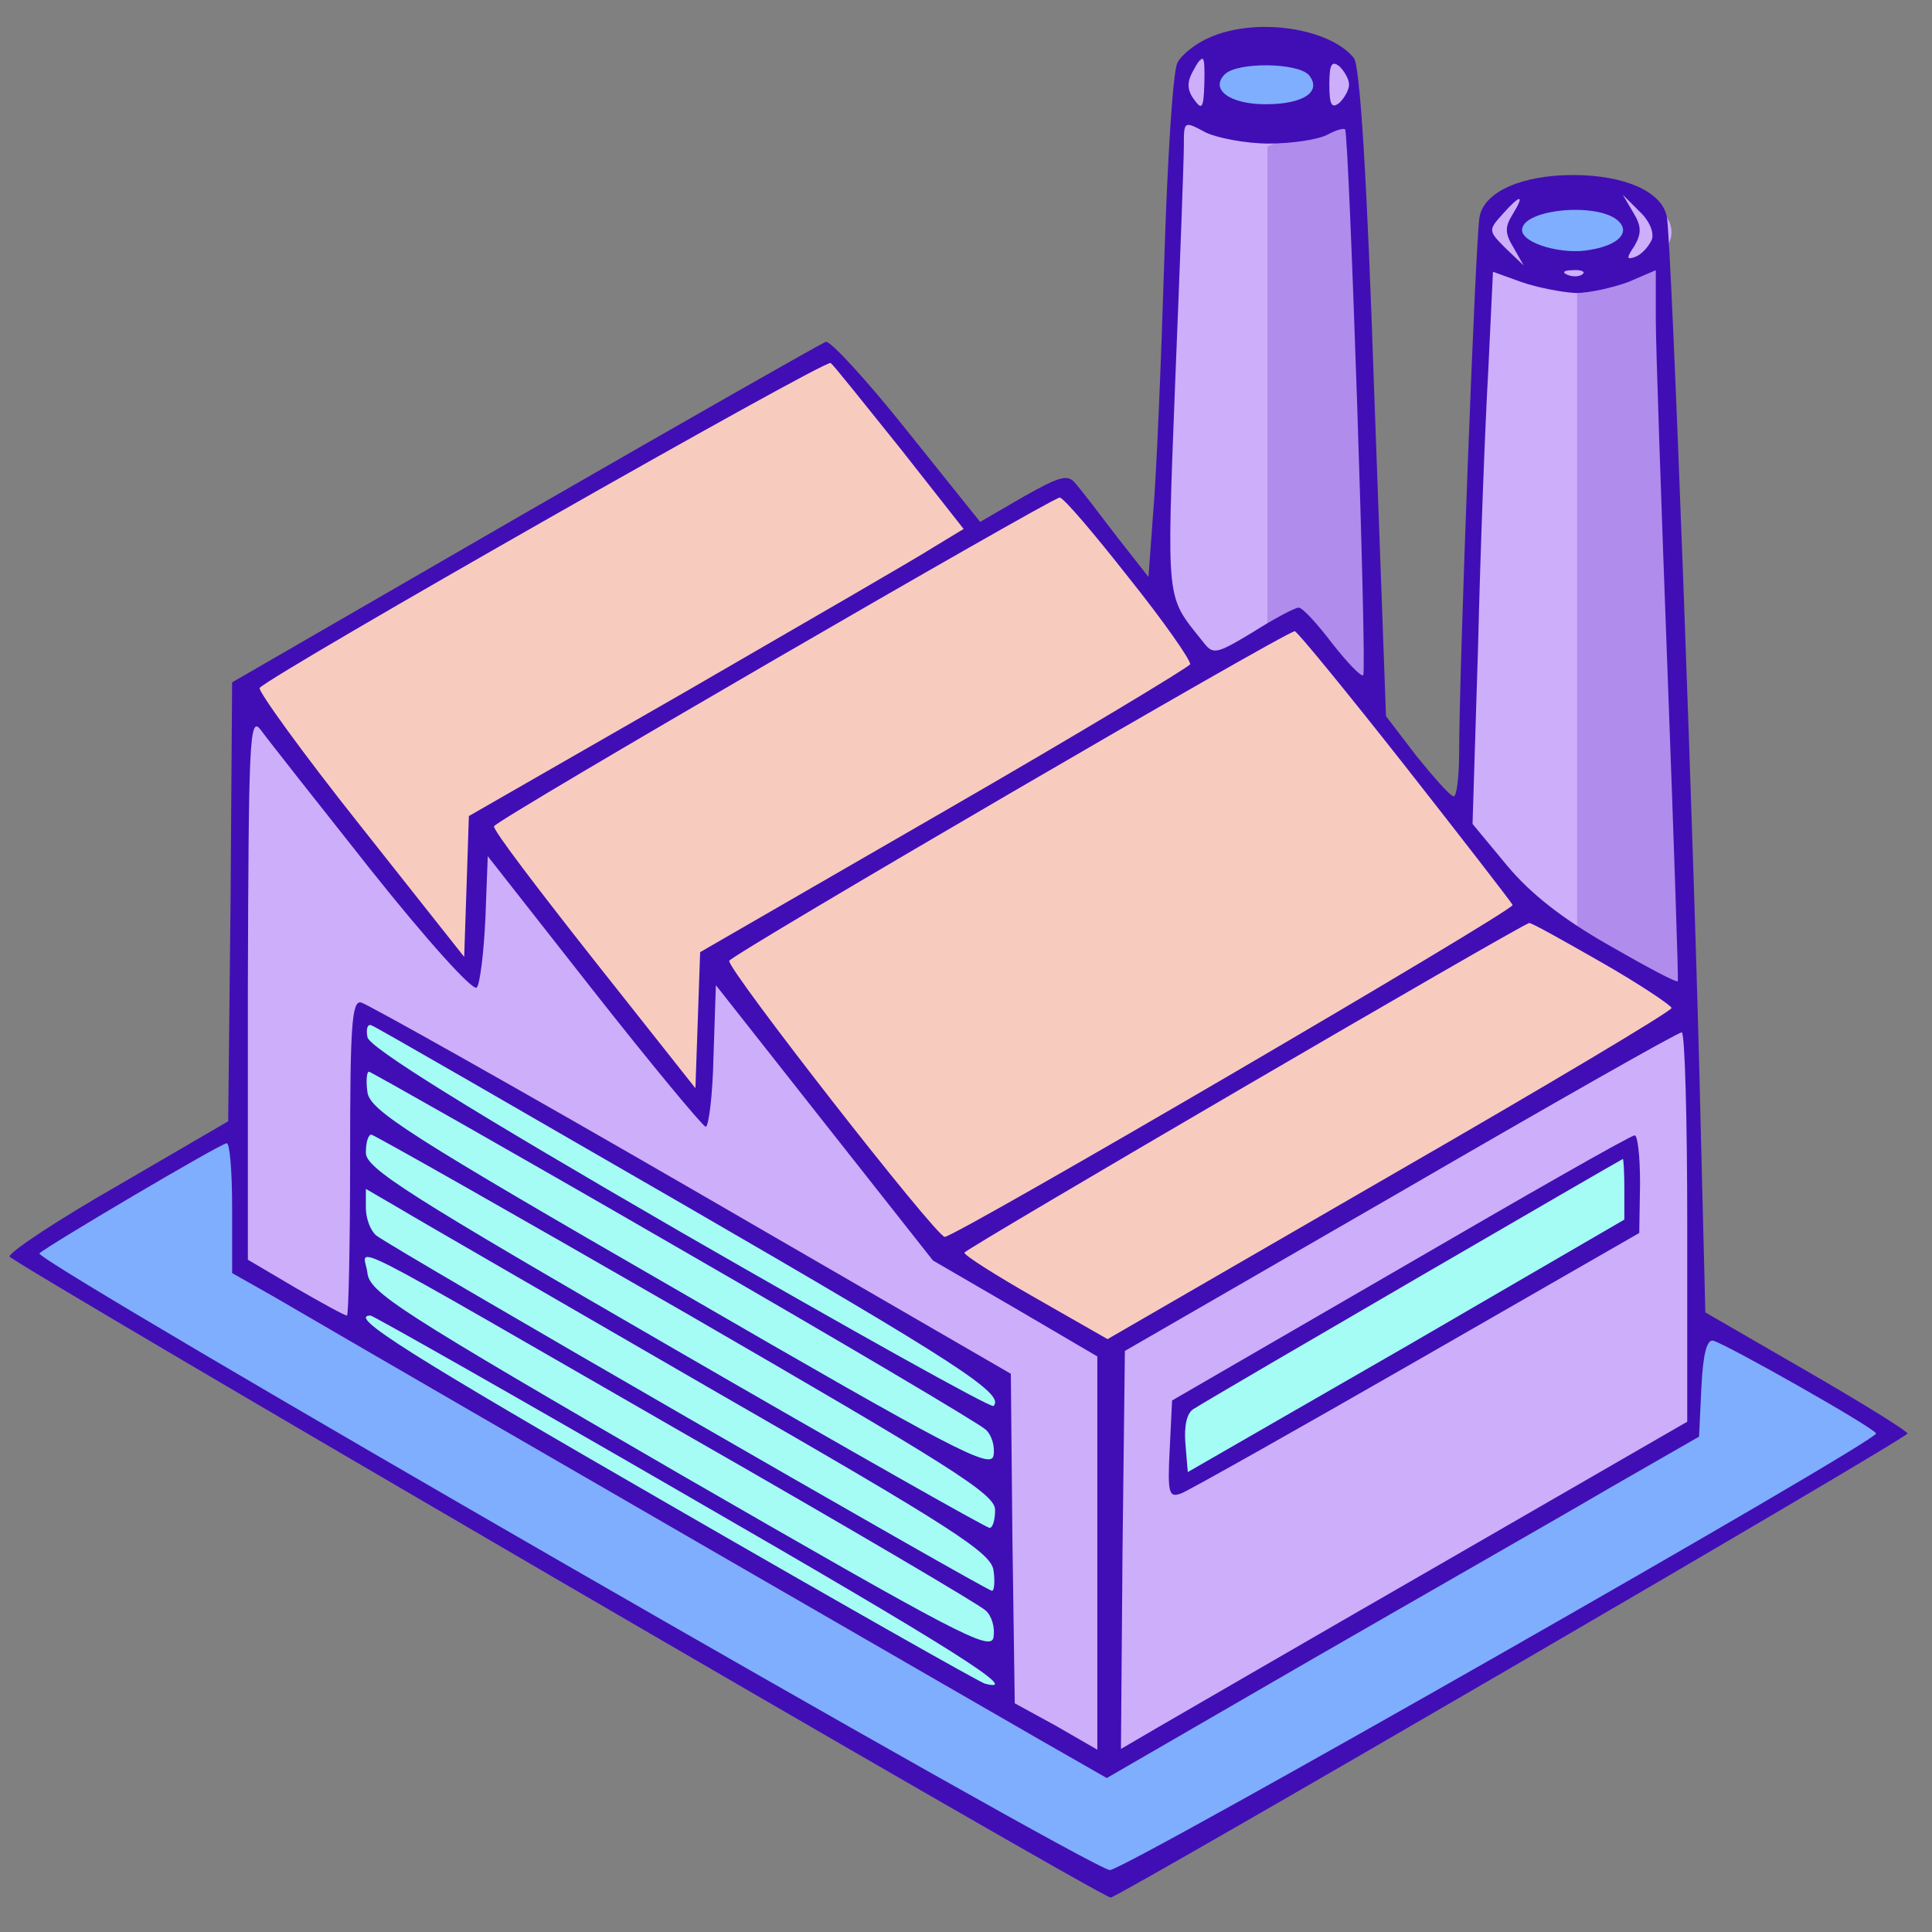 <svg width="54" height="54" viewBox="0 0 54 54" fill="none" xmlns="http://www.w3.org/2000/svg">
<rect x="0" y="0" width="54" height="54" fill="#808080" stroke="none"/>
<ellipse cx="44.081" cy="6.486" rx="2.638" ry="1.319" fill="#CDAEFB"/>
<ellipse cx="44.082" cy="6.487" rx="1.649" ry="0.824" fill="#80AEFF"/>
<ellipse cx="35.508" cy="2.447" rx="2.473" ry="1.237" fill="#CDAEFB"/>
<ellipse cx="35.343" cy="2.364" rx="1.649" ry="0.824" fill="#80AEFF"/>
<path d="M46.225 6.981C44.84 8.432 42.515 7.586 41.526 6.981L40.866 22.892L42.845 25.365L47.214 27.921L46.472 7.723C46.472 7.393 46.225 7.476 46.225 6.981Z" fill="#CDAEFB"/>
<path d="M37.569 3.024C36.184 4.475 33.859 3.628 32.869 3.024L32.21 18.935L34.188 21.408L38.558 23.964L37.816 3.766C37.816 3.436 37.569 3.518 37.569 3.024Z" fill="#CDAEFB"/>
<path d="M44.081 25.778V8.053L46.472 6.981L47.132 28.004L44.081 26.273V25.778Z" fill="#B08CEC"/>
<path d="M35.425 21.82V4.095L37.816 3.024L38.476 24.046L35.425 22.315V21.82Z" fill="#B08CEC"/>
<path d="M13.001 27.179L6.983 19.182L23.224 9.866L27.181 14.978L29.984 13.741L33.776 18.688L36.332 17.369L42.845 25.365L47.214 28.251L30.891 37.732L26.274 35.011L19.844 26.849L19.596 30.971L13.413 23.304L13.001 27.179Z" fill="#F7CCBF"/>
<path d="M47.214 28.251L31.056 37.732V41.277V49.356L47.462 39.875L47.214 28.251Z" fill="#CDAEFB"/>
<path d="M45.566 34.187V32.043L32.952 39.298V41.524L45.566 34.187Z" fill="#A4FCF5"/>
<path d="M6.653 35.423V31.631L0.717 35.011L31.056 52.736L52.903 40.122L47.379 36.825V40.122L31.056 49.273L6.653 35.423Z" fill="#80AEFF"/>
<path d="M6.653 19.347V35.588L30.314 49.108H30.973V37.814L26.357 35.093L19.844 26.932L19.596 30.971L13.496 23.057L13.248 26.684L12.919 27.097L6.653 19.347Z" fill="#CDAEFB"/>
<path d="M28.005 38.556L10.198 28.416L9.951 37.237L28.005 47.707V38.556Z" fill="#A4FCF5"/>
<path d="M33.815 1.045C33.441 1.199 33.023 1.529 32.913 1.748C32.782 1.968 32.628 4.475 32.54 7.333C32.452 10.191 32.32 13.334 32.232 14.324L32.1 16.126L31.221 15.005C30.737 14.367 30.231 13.708 30.077 13.532C29.858 13.246 29.66 13.29 28.605 13.884L27.395 14.587L25.351 12.037C24.23 10.63 23.218 9.531 23.086 9.553C22.954 9.597 19.173 11.751 14.666 14.346L6.488 19.072L6.444 25.206L6.378 31.34L3.322 33.12C1.63 34.087 0.267 34.989 0.267 35.121C0.289 35.275 30.759 53.038 31.045 53.038C31.243 53.038 53.315 40.199 53.315 40.067C53.315 40.001 52.04 39.21 50.479 38.309L47.665 36.682L47.533 31.405C47.379 24.458 46.72 6.673 46.588 6.057C46.456 5.354 45.401 4.892 43.972 4.892C42.543 4.892 41.487 5.354 41.355 6.057C41.245 6.563 40.784 18.764 40.784 20.985C40.784 21.688 40.718 22.26 40.63 22.26C40.52 22.238 40.08 21.732 39.597 21.139L38.739 20.017L38.41 10.982C38.212 5.046 38.014 1.814 37.838 1.617C37.156 0.781 35.112 0.473 33.815 1.045ZM33.661 2.364C33.639 3.024 33.595 3.09 33.375 2.782C33.177 2.518 33.177 2.298 33.331 2.012C33.639 1.441 33.683 1.485 33.661 2.364ZM37.706 2.364C37.706 2.518 37.574 2.738 37.442 2.87C37.222 3.046 37.156 2.936 37.156 2.364C37.156 1.792 37.222 1.683 37.442 1.858C37.574 1.99 37.706 2.21 37.706 2.364ZM36.585 2.1C36.959 2.562 36.431 2.914 35.376 2.914C34.364 2.914 33.815 2.496 34.233 2.078C34.584 1.727 36.277 1.748 36.585 2.1ZM35.464 4.013C36.101 4.013 36.827 3.903 37.09 3.771C37.332 3.639 37.552 3.573 37.596 3.617C37.706 3.749 38.212 18.764 38.102 18.874C38.036 18.918 37.662 18.523 37.244 17.995C36.827 17.445 36.409 16.984 36.299 16.984C36.189 16.984 35.617 17.291 35.024 17.665C33.969 18.303 33.903 18.303 33.617 17.929C32.584 16.632 32.606 16.962 32.847 10.674C32.979 7.442 33.089 4.475 33.089 4.079C33.089 3.375 33.089 3.375 33.705 3.705C34.035 3.859 34.826 4.013 35.464 4.013ZM42.279 5.991C42.059 6.343 42.059 6.519 42.301 6.915L42.587 7.42L42.081 6.937C41.597 6.453 41.597 6.431 41.993 5.991C42.499 5.42 42.63 5.42 42.279 5.991ZM46.17 6.695C46.082 6.893 45.884 7.113 45.708 7.179C45.467 7.267 45.444 7.223 45.686 6.871C45.884 6.519 45.884 6.321 45.642 5.926L45.357 5.442L45.818 5.904C46.104 6.167 46.236 6.497 46.17 6.695ZM45.247 6.189C45.554 6.497 45.247 6.849 44.455 6.981C43.686 7.135 42.543 6.805 42.543 6.431C42.543 5.838 44.697 5.64 45.247 6.189ZM44.038 8.19C44.433 8.19 45.093 8.036 45.511 7.882L46.28 7.552V8.915C46.28 9.663 46.434 14.126 46.61 18.83C46.786 23.535 46.917 27.404 46.895 27.426C46.852 27.47 45.994 27.009 44.961 26.415C43.686 25.689 42.784 24.986 42.125 24.195L41.158 23.029L41.312 18.083C41.377 15.357 41.509 11.883 41.597 10.366L41.729 7.596L42.521 7.882C42.96 8.036 43.642 8.168 44.038 8.19ZM44.235 7.662C44.169 7.728 43.972 7.75 43.818 7.684C43.642 7.618 43.708 7.552 43.95 7.552C44.191 7.53 44.323 7.596 44.235 7.662ZM25.153 12.521L26.934 14.785L26.098 15.291C25.659 15.577 22.537 17.379 19.195 19.314L13.105 22.809L13.04 24.788L12.974 26.745L10.05 23.051C8.445 21.029 7.192 19.292 7.258 19.226C7.697 18.786 23.108 10.015 23.218 10.146C23.306 10.213 24.164 11.29 25.153 12.521ZM31.55 16.148C32.518 17.357 33.287 18.457 33.265 18.567C33.221 18.654 30.121 20.523 26.384 22.678L19.569 26.613L19.503 28.526L19.437 30.416L16.601 26.833C15.04 24.854 13.765 23.183 13.809 23.095C13.853 22.919 29.374 13.928 29.616 13.906C29.726 13.906 30.583 14.917 31.55 16.148ZM39.267 21.402C40.872 23.447 42.235 25.206 42.279 25.294C42.323 25.448 26.714 34.571 26.406 34.571C26.164 34.571 20.316 27.075 20.382 26.855C20.448 26.679 35.903 17.665 36.189 17.643C36.255 17.643 37.64 19.336 39.267 21.402ZM10.357 24.305C11.896 26.239 13.215 27.712 13.325 27.602C13.413 27.514 13.523 26.635 13.567 25.668L13.633 23.931L16.601 27.712C18.228 29.779 19.635 31.471 19.723 31.493C19.811 31.493 19.921 30.592 19.943 29.515L20.009 27.536L23.042 31.384L26.076 35.231L28.385 36.572L30.671 37.913V43.409V48.905L29.528 48.245L28.363 47.608L28.297 42.991L28.253 38.397L19.327 33.23C14.425 30.394 10.27 28.064 10.094 28.02C9.83 27.954 9.786 28.701 9.786 32.351C9.786 34.791 9.742 36.77 9.698 36.77C9.632 36.77 8.994 36.418 8.269 36L6.928 35.209V27.58C6.95 20.721 6.972 19.995 7.28 20.391C7.455 20.633 8.841 22.392 10.357 24.305ZM44.763 26.899C45.84 27.514 46.72 28.108 46.72 28.174C46.72 28.262 43.18 30.372 38.827 32.878L30.957 37.429L28.956 36.286C27.835 35.648 26.934 35.077 26.956 35.011C26.956 34.923 42.433 25.887 42.74 25.799C42.784 25.777 43.686 26.283 44.763 26.899ZM19.107 33.67C26.78 38.111 28.099 38.968 27.769 39.298C27.703 39.364 23.768 37.165 18.997 34.417C13.149 31.032 10.313 29.273 10.27 28.987C10.226 28.767 10.27 28.613 10.379 28.657C10.511 28.701 14.425 30.966 19.107 33.67ZM47.159 34.285V39.737L40.3 43.695C36.519 45.871 32.957 47.938 32.386 48.267L31.331 48.883L31.375 43.321L31.441 37.759L39.135 33.318C43.378 30.856 46.895 28.855 47.005 28.855C47.093 28.855 47.159 31.296 47.159 34.285ZM18.843 34.813C23.46 37.473 27.395 39.803 27.549 39.957C27.725 40.111 27.813 40.441 27.769 40.683C27.703 41.079 26.648 40.529 19.019 36.11C11.391 31.713 10.335 31.032 10.27 30.526C10.226 30.218 10.248 29.954 10.313 29.954C10.357 29.954 14.205 32.131 18.843 34.813ZM19.173 36.704C26.582 40.991 27.813 41.76 27.813 42.2C27.813 42.486 27.747 42.705 27.659 42.705C27.571 42.705 23.614 40.463 18.865 37.715C11.413 33.406 10.226 32.659 10.226 32.219C10.226 31.933 10.291 31.713 10.379 31.713C10.445 31.713 14.403 33.956 19.173 36.704ZM6.488 33.758V35.583L7.653 36.242C13.347 39.562 27.637 47.806 29.088 48.641L30.935 49.697L36.673 46.377C39.839 44.552 43.576 42.42 44.961 41.606L47.489 40.155L47.555 38.77C47.599 37.847 47.709 37.429 47.885 37.473C48.281 37.583 52.436 39.935 52.436 40.067C52.436 40.309 31.441 52.269 31.023 52.269C30.473 52.247 0.926 35.231 1.102 35.033C1.3 34.835 6.136 31.977 6.334 31.955C6.422 31.933 6.488 32.746 6.488 33.758ZM19.899 38.836C26.714 42.749 27.703 43.409 27.769 43.893C27.813 44.2 27.791 44.464 27.725 44.464C27.571 44.464 10.863 34.835 10.511 34.527C10.357 34.395 10.226 34.066 10.226 33.758V33.23L11.171 33.78C11.677 34.087 15.612 36.352 19.899 38.836ZM19.239 40.133C23.658 42.661 27.395 44.86 27.549 45.014C27.725 45.168 27.813 45.497 27.769 45.761C27.703 46.179 26.758 45.673 19.019 41.211C11.171 36.66 10.335 36.132 10.27 35.583C10.182 34.835 9.104 34.307 19.239 40.133ZM19.129 41.76C26.758 46.157 28.605 47.344 27.527 47.058C27.373 47.014 23.416 44.772 18.733 42.068C11.413 37.847 9.698 36.77 10.357 36.77C10.423 36.77 14.381 39.012 19.129 41.76Z" fill="#410EB5"/>
<path d="M39.135 35.451L32.76 39.144L32.694 40.507C32.628 41.76 32.672 41.87 33.023 41.738C33.243 41.65 36.211 39.98 39.619 38.023L45.818 34.462L45.84 33.077C45.84 32.329 45.774 31.713 45.686 31.735C45.576 31.735 42.653 33.406 39.135 35.451ZM45.401 33.23V34.088L39.311 37.627L33.199 41.145L33.133 40.353C33.089 39.848 33.177 39.496 33.353 39.386C34.123 38.902 45.291 32.417 45.357 32.395C45.379 32.373 45.401 32.769 45.401 33.23Z" fill="#410EB5"/>
</svg>

